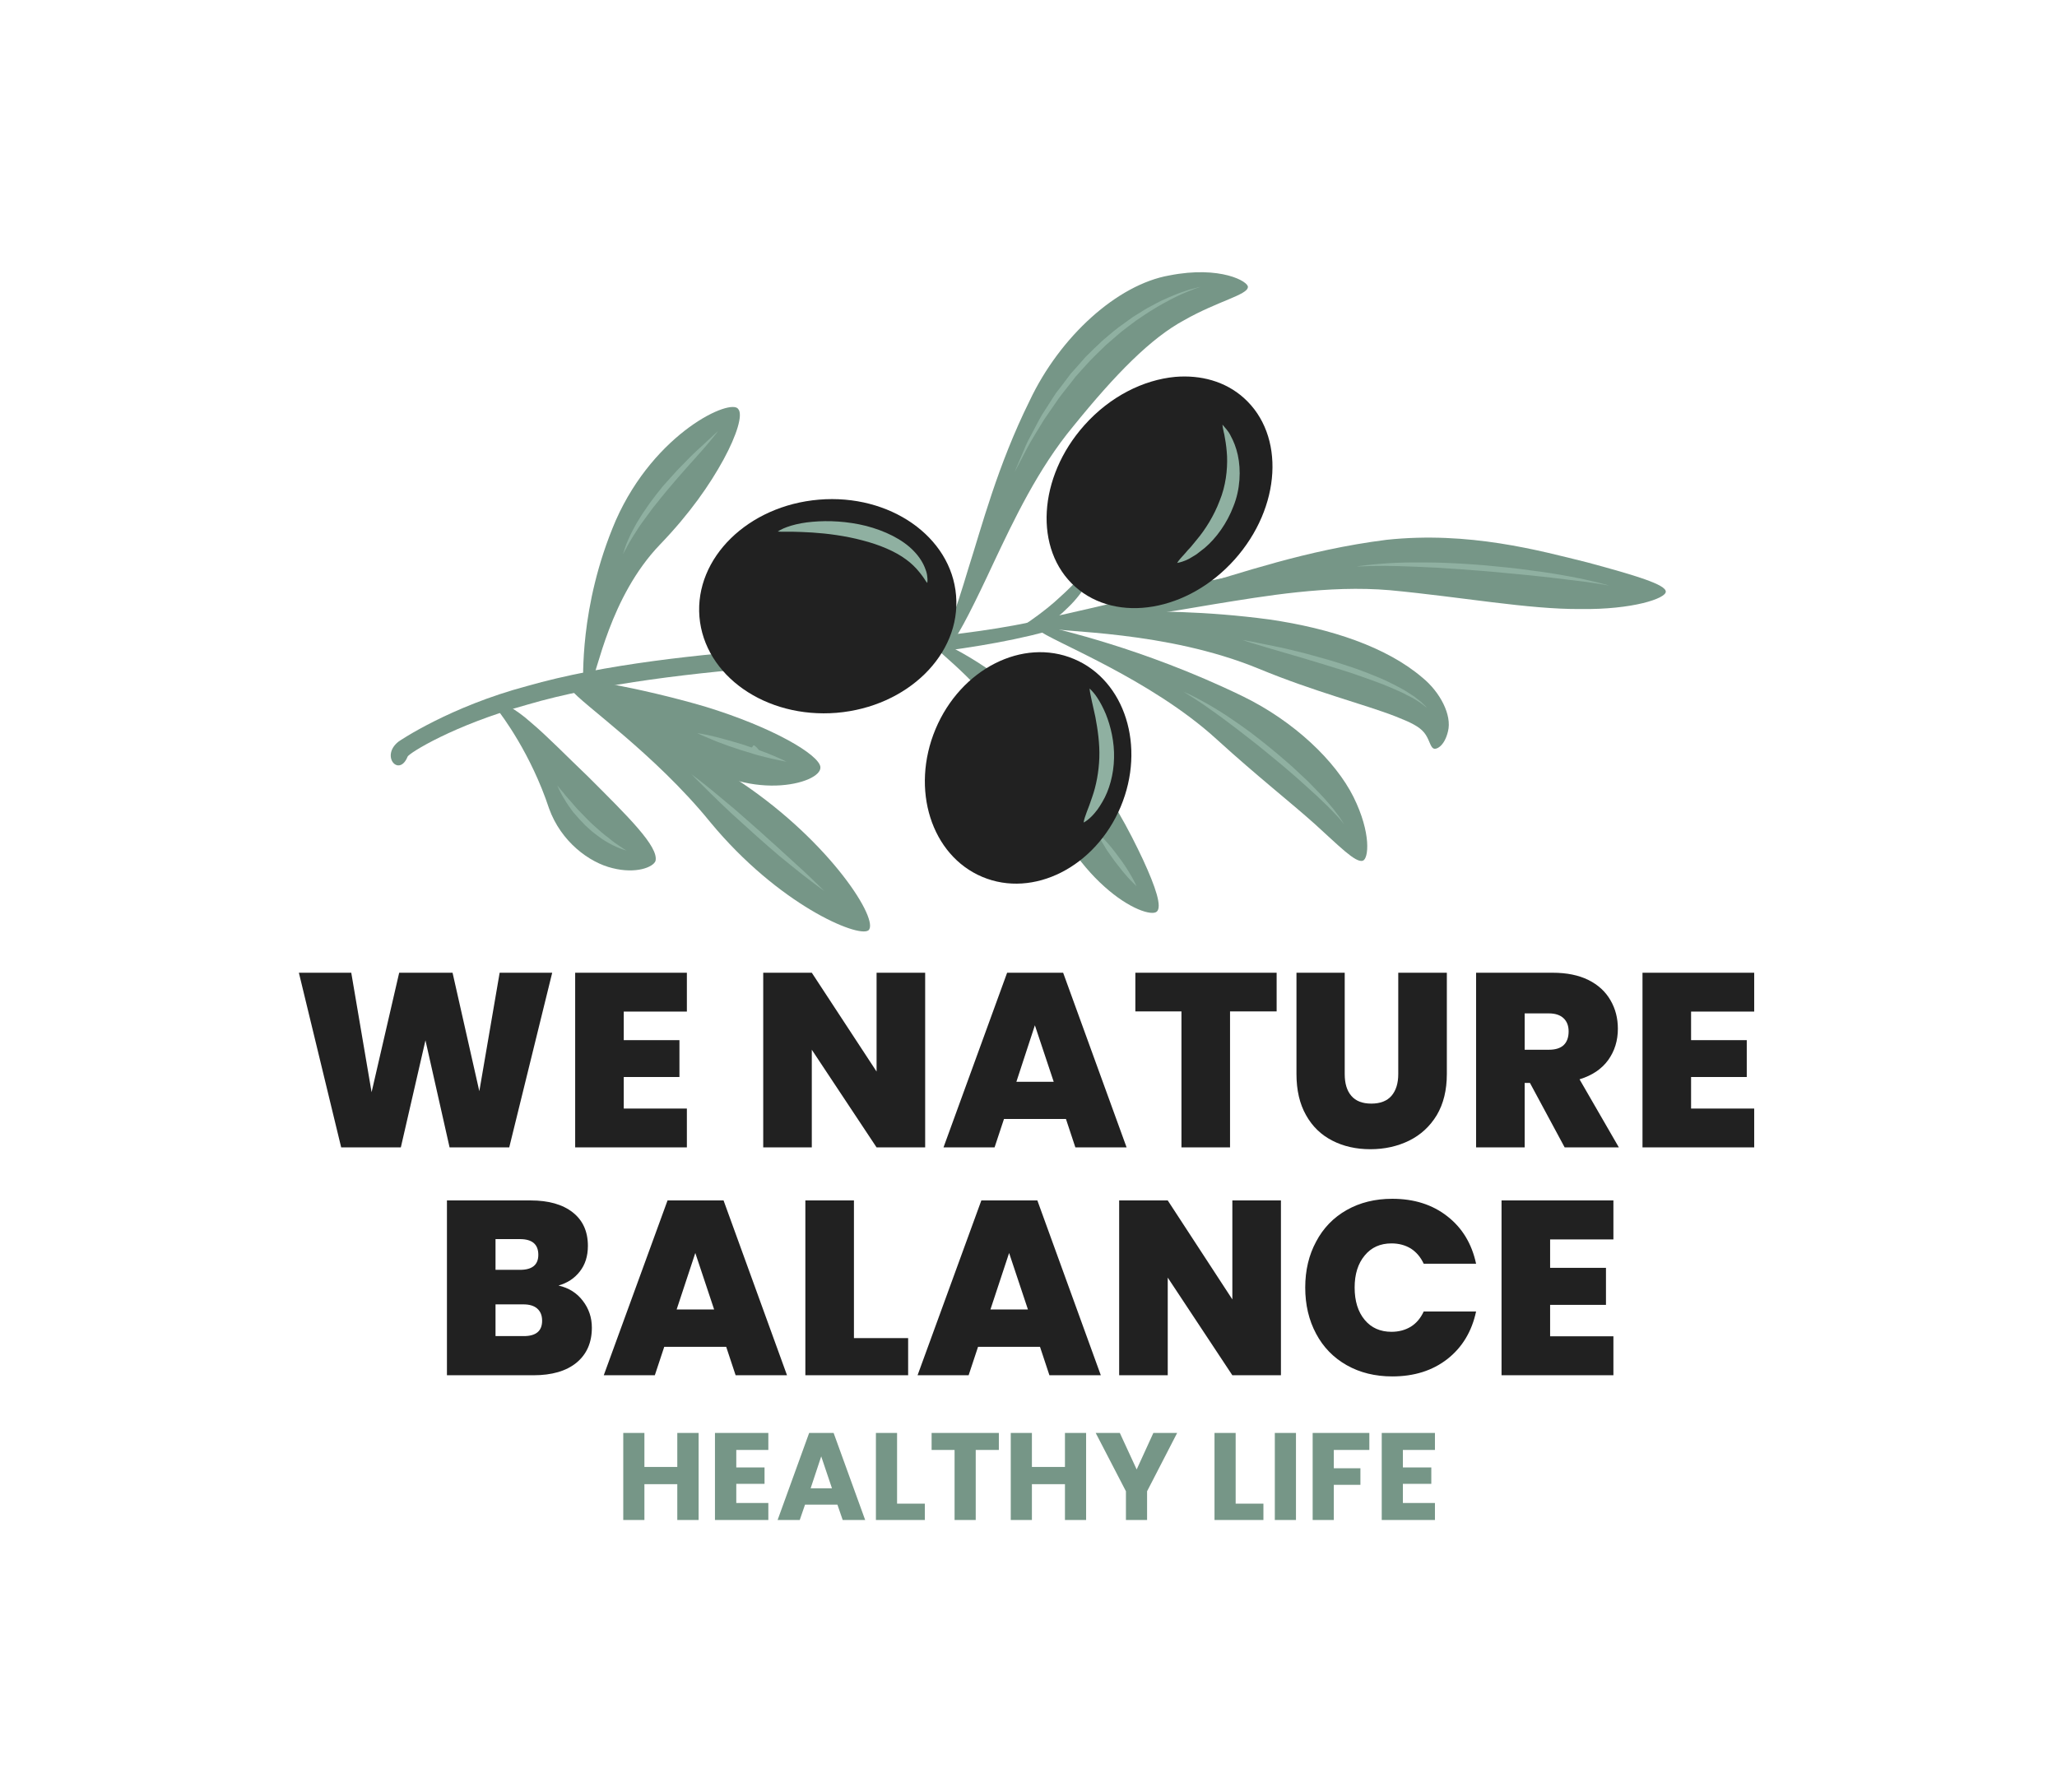 <svg xmlns="http://www.w3.org/2000/svg" version="1.1" xmlns:xlink="http://www.w3.org/1999/xlink" xmlns:svgjs="http://svgjs.dev/svgjs" viewBox="0 0 10.556 9.197"><g transform="matrix(0.848,0,0,0.848,1.499,4.992)"><g clip-path="url(#SvgjsClipPath3243)"><g clip-path="url(#a60042c5d-1a98-43eb-baca-2410f665df93f22cecbb-55bb-491c-aaa6-bcfcd349b728)"><path d=" M 1.272 -1.633 C 1.272 -1.633 1.238 -1.601 1.24 -1.595 C 1.269 -1.559 1.446 -1.324 1.555 -0.994 C 1.627 -0.794 1.797 -0.667 1.939 -0.633 C 2.082 -0.597 2.185 -0.639 2.199 -0.676 C 2.221 -0.762 2.031 -0.947 1.792 -1.186 C 1.665 -1.307 1.544 -1.432 1.445 -1.515 C 1.348 -1.602 1.271 -1.633 1.272 -1.633" fill="#769687" transform="matrix(1,0,0,1,0,0)" fill-rule="nonzero"></path></g><g clip-path="url(#a60042c5d-1a98-43eb-baca-2410f665df93f22cecbb-55bb-491c-aaa6-bcfcd349b728)"><path d=" M 2.978 -1.858 C 2.453 -1.818 1.862 -1.752 1.422 -1.622 C 0.978 -1.499 0.708 -1.329 0.699 -1.308 C 0.648 -1.181 0.533 -1.31 0.643 -1.398 C 0.649 -1.403 0.956 -1.611 1.422 -1.735 C 1.885 -1.868 2.482 -1.929 2.97 -1.964 C 3.564 -2.004 4.161 -2.035 4.654 -2.165 C 5.149 -2.276 5.551 -2.385 5.766 -2.408 C 5.55 -2.355 5.153 -2.221 4.659 -2.091 C 4.167 -1.944 3.557 -1.901 2.978 -1.858" fill="#769687" transform="matrix(1,0,0,1,0,0)" fill-rule="nonzero"></path></g><g clip-path="url(#a60042c5d-1a98-43eb-baca-2410f665df93f22cecbb-55bb-491c-aaa6-bcfcd349b728)"><path d=" M 1.729 -1.779 C 1.729 -1.779 1.685 -1.764 1.685 -1.757 C 1.691 -1.69 2.088 -1.573 2.383 -1.329 C 2.741 -1.021 3.208 -1.142 3.197 -1.245 C 3.19 -1.318 2.914 -1.484 2.498 -1.611 C 2.08 -1.733 1.731 -1.781 1.729 -1.779" fill="#769687" transform="matrix(1,0,0,1,0,0)" fill-rule="nonzero"></path></g><g clip-path="url(#a60042c5d-1a98-43eb-baca-2410f665df93f22cecbb-55bb-491c-aaa6-bcfcd349b728)"><path d=" M 1.759 -1.76 C 1.759 -1.76 1.803 -1.744 1.808 -1.751 C 1.847 -1.813 1.921 -2.274 2.227 -2.592 C 2.407 -2.779 2.528 -2.954 2.611 -3.106 C 2.692 -3.255 2.729 -3.378 2.7 -3.411 C 2.659 -3.48 2.196 -3.273 1.959 -2.738 C 1.731 -2.208 1.767 -1.757 1.759 -1.76" fill="#769687" transform="matrix(1,0,0,1,0,0)" fill-rule="nonzero"></path></g><g clip-path="url(#a60042c5d-1a98-43eb-baca-2410f665df93f22cecbb-55bb-491c-aaa6-bcfcd349b728)"><path d=" M 3.938 -1.994 C 3.938 -1.994 3.905 -1.96 3.91 -1.953 C 3.963 -1.895 4.357 -1.603 4.514 -1.143 C 4.614 -0.873 4.765 -0.655 4.916 -0.521 C 5.067 -0.385 5.203 -0.343 5.233 -0.37 C 5.265 -0.399 5.227 -0.516 5.149 -0.685 C 5.07 -0.853 4.952 -1.082 4.766 -1.315 C 4.394 -1.801 3.931 -1.999 3.938 -1.994" fill="#769687" transform="matrix(1,0,0,1,0,0)" fill-rule="nonzero"></path></g><g clip-path="url(#a60042c5d-1a98-43eb-baca-2410f665df93f22cecbb-55bb-491c-aaa6-bcfcd349b728)"><path d=" M 4.602 -2.089 C 4.602 -2.089 4.507 -2.081 4.515 -2.075 C 4.586 -2.01 5.192 -1.782 5.597 -1.411 C 5.842 -1.188 6.043 -1.031 6.189 -0.9 C 6.333 -0.77 6.436 -0.663 6.479 -0.678 C 6.515 -0.688 6.532 -0.844 6.423 -1.064 C 6.314 -1.282 6.064 -1.521 5.755 -1.672 C 5.132 -1.975 4.601 -2.082 4.602 -2.089" fill="#769687" transform="matrix(1,0,0,1,0,0)" fill-rule="nonzero"></path></g><g clip-path="url(#a60042c5d-1a98-43eb-baca-2410f665df93f22cecbb-55bb-491c-aaa6-bcfcd349b728)"><path d=" M 4.56 -2.154 C 4.56 -2.154 4.535 -2.091 4.546 -2.088 C 4.646 -2.059 5.287 -2.072 5.852 -1.839 C 6.188 -1.7 6.494 -1.623 6.678 -1.551 C 6.772 -1.514 6.82 -1.49 6.85 -1.454 C 6.882 -1.416 6.887 -1.365 6.908 -1.357 C 6.922 -1.349 6.973 -1.368 6.995 -1.461 C 7.02 -1.559 6.947 -1.699 6.84 -1.786 C 6.624 -1.971 6.286 -2.084 5.913 -2.138 C 5.157 -2.239 4.559 -2.15 4.56 -2.154" fill="#769687" transform="matrix(1,0,0,1,0,0)" fill-rule="nonzero"></path></g><g clip-path="url(#a60042c5d-1a98-43eb-baca-2410f665df93f22cecbb-55bb-491c-aaa6-bcfcd349b728)"><path d=" M 3.952 -2.026 C 3.952 -2.026 3.988 -1.995 3.997 -2.004 C 4.038 -2.051 4.132 -2.237 4.248 -2.487 C 4.365 -2.734 4.514 -3.051 4.728 -3.308 C 4.983 -3.623 5.197 -3.841 5.4 -3.95 C 5.601 -4.064 5.781 -4.102 5.784 -4.149 C 5.79 -4.182 5.618 -4.281 5.309 -4.22 C 4.994 -4.165 4.647 -3.851 4.463 -3.461 C 4.268 -3.067 4.174 -2.701 4.091 -2.442 C 4.014 -2.182 3.952 -2.026 3.952 -2.026" fill="#769687" transform="matrix(1,0,0,1,0,0)" fill-rule="nonzero"></path></g><g clip-path="url(#a60042c5d-1a98-43eb-baca-2410f665df93f22cecbb-55bb-491c-aaa6-bcfcd349b728)"><path d=" M 4.965 -2.197 C 4.965 -2.197 4.961 -2.149 4.974 -2.148 C 5.043 -2.143 5.274 -2.177 5.578 -2.23 C 5.882 -2.279 6.27 -2.347 6.643 -2.315 C 7.079 -2.274 7.479 -2.199 7.797 -2.201 C 8.113 -2.197 8.313 -2.265 8.313 -2.306 C 8.314 -2.349 8.132 -2.404 7.839 -2.483 C 7.548 -2.555 7.122 -2.673 6.623 -2.62 C 6.133 -2.558 5.734 -2.415 5.44 -2.331 C 5.148 -2.241 4.965 -2.197 4.965 -2.197" fill="#769687" transform="matrix(1,0,0,1,0,0)" fill-rule="nonzero"></path></g><g clip-path="url(#a60042c5d-1a98-43eb-baca-2410f665df93f22cecbb-55bb-491c-aaa6-bcfcd349b728)"><path d=" M 4.697 -2.212 C 4.613 -2.126 4.486 -2.045 4.482 -2.045 C 4.48 -2.044 4.441 -2.101 4.442 -2.114 C 4.444 -2.112 4.566 -2.197 4.642 -2.269 C 4.737 -2.353 4.822 -2.453 4.863 -2.485 C 4.86 -2.431 4.794 -2.304 4.697 -2.212" fill="#769687" transform="matrix(1,0,0,1,0,0)" fill-rule="nonzero"></path></g><g clip-path="url(#a60042c5d-1a98-43eb-baca-2410f665df93f22cecbb-55bb-491c-aaa6-bcfcd349b728)"><path d=" M 1.719 -1.752 C 1.719 -1.752 1.684 -1.72 1.69 -1.712 C 1.745 -1.633 2.191 -1.329 2.53 -0.912 C 2.942 -0.413 3.422 -0.211 3.487 -0.256 C 3.559 -0.313 3.26 -0.787 2.722 -1.149 C 2.185 -1.516 1.718 -1.748 1.719 -1.752" fill="#769687" transform="matrix(1,0,0,1,0,0)" fill-rule="nonzero"></path></g><g clip-path="url(#a60042c5d-1a98-43eb-baca-2410f665df93f22cecbb-55bb-491c-aaa6-bcfcd349b728)"><path d=" M 5.11 -0.524 C 5.11 -0.524 5.09 -0.542 5.064 -0.57 C 5.05 -0.585 5.036 -0.602 5.021 -0.62 C 5.005 -0.64 4.99 -0.659 4.975 -0.679 C 4.96 -0.7 4.945 -0.721 4.932 -0.74 C 4.92 -0.759 4.909 -0.777 4.898 -0.796 C 4.879 -0.829 4.868 -0.853 4.868 -0.853 C 4.868 -0.853 4.888 -0.836 4.915 -0.807 C 4.928 -0.793 4.943 -0.776 4.958 -0.758 C 4.973 -0.739 4.989 -0.719 5.004 -0.698 C 5.02 -0.678 5.047 -0.637 5.047 -0.637 C 5.06 -0.617 5.071 -0.598 5.081 -0.581 C 5.1 -0.548 5.11 -0.524 5.11 -0.524" fill="#8fb0a1" transform="matrix(1,0,0,1,0,0)" fill-rule="nonzero"></path></g><g clip-path="url(#a60042c5d-1a98-43eb-baca-2410f665df93f22cecbb-55bb-491c-aaa6-bcfcd349b728)"><path d=" M 5.498 -4.151 C 5.498 -4.151 5.492 -4.149 5.481 -4.145 C 5.469 -4.142 5.453 -4.135 5.432 -4.127 C 5.411 -4.118 5.386 -4.109 5.358 -4.095 C 5.33 -4.082 5.299 -4.065 5.266 -4.047 C 5.249 -4.038 5.232 -4.027 5.215 -4.017 C 5.197 -4.006 5.179 -3.995 5.161 -3.983 L 5.105 -3.945 L 5.049 -3.903 C 5.011 -3.875 4.975 -3.841 4.937 -3.809 C 4.927 -3.801 4.918 -3.792 4.909 -3.783 L 4.882 -3.757 C 4.864 -3.739 4.846 -3.722 4.828 -3.703 L 4.777 -3.647 L 4.752 -3.619 C 4.743 -3.61 4.735 -3.6 4.728 -3.59 C 4.698 -3.55 4.666 -3.513 4.638 -3.474 L 4.56 -3.361 C 4.547 -3.343 4.537 -3.324 4.526 -3.307 L 4.495 -3.256 L 4.467 -3.209 C 4.458 -3.194 4.451 -3.179 4.443 -3.165 C 4.429 -3.137 4.416 -3.113 4.406 -3.094 C 4.385 -3.054 4.373 -3.031 4.373 -3.031 C 4.373 -3.031 4.382 -3.055 4.4 -3.096 L 4.432 -3.171 C 4.438 -3.185 4.444 -3.201 4.452 -3.216 L 4.478 -3.265 C 4.496 -3.299 4.515 -3.337 4.537 -3.375 L 4.612 -3.492 C 4.625 -3.513 4.641 -3.531 4.656 -3.551 L 4.702 -3.612 C 4.709 -3.622 4.717 -3.632 4.726 -3.641 L 4.752 -3.67 L 4.803 -3.728 C 4.821 -3.746 4.84 -3.764 4.858 -3.782 L 4.886 -3.808 C 4.895 -3.817 4.904 -3.826 4.914 -3.834 C 4.953 -3.867 4.991 -3.9 5.031 -3.927 C 5.051 -3.941 5.07 -3.956 5.089 -3.969 L 5.147 -4.005 C 5.165 -4.017 5.184 -4.027 5.203 -4.037 C 5.221 -4.046 5.239 -4.057 5.256 -4.065 C 5.291 -4.081 5.324 -4.096 5.353 -4.107 C 5.382 -4.119 5.408 -4.126 5.43 -4.134 C 5.473 -4.146 5.498 -4.151 5.498 -4.151" fill="#8fb0a1" transform="matrix(1,0,0,1,0,0)" fill-rule="nonzero"></path></g><g clip-path="url(#a60042c5d-1a98-43eb-baca-2410f665df93f22cecbb-55bb-491c-aaa6-bcfcd349b728)"><path d=" M 2.992 -1.277 C 2.992 -1.277 2.957 -1.283 2.905 -1.295 C 2.875 -1.302 2.846 -1.309 2.817 -1.317 C 2.801 -1.322 2.784 -1.326 2.768 -1.332 L 2.717 -1.347 L 2.667 -1.364 C 2.65 -1.369 2.634 -1.375 2.619 -1.381 C 2.587 -1.392 2.558 -1.403 2.534 -1.414 C 2.484 -1.434 2.452 -1.45 2.452 -1.45 C 2.452 -1.45 2.488 -1.445 2.54 -1.433 C 2.566 -1.427 2.596 -1.419 2.628 -1.41 C 2.644 -1.406 2.661 -1.401 2.677 -1.396 L 2.728 -1.381 L 2.778 -1.364 C 2.795 -1.358 2.778 -1.404 2.826 -1.347 C 2.855 -1.337 2.883 -1.326 2.911 -1.314 C 2.96 -1.294 2.992 -1.277 2.992 -1.277" fill="#8fb0a1" transform="matrix(1,0,0,1,0,0)" fill-rule="nonzero"></path></g><g clip-path="url(#a60042c5d-1a98-43eb-baca-2410f665df93f22cecbb-55bb-491c-aaa6-bcfcd349b728)"><path d=" M 2.577 -3.278 L 2.571 -3.269 C 2.566 -3.264 2.561 -3.255 2.552 -3.245 C 2.53 -3.218 2.507 -3.19 2.483 -3.163 L 2.382 -3.05 L 2.326 -2.986 C 2.307 -2.964 2.288 -2.942 2.269 -2.919 C 2.251 -2.896 2.231 -2.874 2.214 -2.851 C 2.205 -2.84 2.196 -2.829 2.187 -2.818 L 2.162 -2.784 C 2.145 -2.762 2.13 -2.74 2.115 -2.72 C 2.1 -2.7 2.088 -2.679 2.076 -2.661 C 2.07 -2.652 2.064 -2.643 2.059 -2.634 L 2.044 -2.609 C 2.036 -2.596 2.029 -2.583 2.022 -2.569 L 2.002 -2.533 L 2.015 -2.572 L 2.022 -2.592 C 2.025 -2.6 2.029 -2.607 2.032 -2.616 C 2.04 -2.632 2.047 -2.651 2.058 -2.671 C 2.069 -2.69 2.079 -2.713 2.093 -2.734 C 2.107 -2.756 2.12 -2.779 2.137 -2.802 C 2.152 -2.825 2.169 -2.849 2.187 -2.872 C 2.204 -2.896 2.224 -2.918 2.242 -2.942 C 2.262 -2.964 2.281 -2.987 2.301 -3.008 C 2.32 -3.03 2.34 -3.051 2.36 -3.071 C 2.379 -3.091 2.398 -3.11 2.416 -3.128 C 2.434 -3.146 2.452 -3.162 2.468 -3.177 C 2.501 -3.208 2.528 -3.233 2.547 -3.25 L 2.577 -3.278" fill="#8fb0a1" transform="matrix(1,0,0,1,0,0)" fill-rule="nonzero"></path></g><g clip-path="url(#a60042c5d-1a98-43eb-baca-2410f665df93f22cecbb-55bb-491c-aaa6-bcfcd349b728)"><path d=" M 2.023 -0.74 C 2.023 -0.74 2.014 -0.742 1.999 -0.747 C 1.984 -0.752 1.962 -0.761 1.938 -0.773 C 1.926 -0.78 1.912 -0.786 1.899 -0.795 C 1.885 -0.803 1.871 -0.812 1.857 -0.823 C 1.843 -0.833 1.829 -0.844 1.815 -0.855 C 1.801 -0.867 1.788 -0.88 1.774 -0.892 L 1.736 -0.932 C 1.724 -0.945 1.712 -0.959 1.701 -0.972 C 1.691 -0.986 1.681 -1 1.672 -1.012 C 1.663 -1.025 1.655 -1.038 1.648 -1.05 C 1.633 -1.073 1.624 -1.094 1.616 -1.108 C 1.613 -1.116 1.609 -1.123 1.606 -1.131 C 1.602 -1.139 1.612 -1.124 1.622 -1.112 L 1.641 -1.09 C 1.647 -1.081 1.656 -1.072 1.664 -1.062 C 1.673 -1.052 1.683 -1.04 1.693 -1.029 C 1.703 -1.017 1.714 -1.005 1.725 -0.992 C 1.737 -0.98 1.749 -0.968 1.761 -0.955 L 1.798 -0.917 C 1.811 -0.905 1.824 -0.892 1.837 -0.881 C 1.851 -0.87 1.863 -0.857 1.876 -0.847 C 1.889 -0.836 1.901 -0.826 1.914 -0.817 C 1.926 -0.807 1.937 -0.798 1.948 -0.79 C 1.966 -0.777 1.984 -0.765 2.002 -0.753 C 2.015 -0.745 2.023 -0.74 2.023 -0.74" fill="#8fb0a1" transform="matrix(1,0,0,1,0,0)" fill-rule="nonzero"></path></g><g clip-path="url(#a60042c5d-1a98-43eb-baca-2410f665df93f22cecbb-55bb-491c-aaa6-bcfcd349b728)"><path d=" M 7.971 -2.343 C 7.971 -2.343 7.948 -2.347 7.906 -2.354 L 7.832 -2.365 L 7.735 -2.377 L 7.62 -2.391 L 7.491 -2.405 C 7.447 -2.41 7.401 -2.413 7.354 -2.418 C 7.307 -2.423 7.26 -2.427 7.212 -2.431 C 7.117 -2.439 7.022 -2.445 6.932 -2.451 L 6.804 -2.457 C 6.763 -2.458 6.724 -2.46 6.688 -2.461 C 6.652 -2.461 6.619 -2.463 6.59 -2.462 C 6.561 -2.462 6.536 -2.462 6.515 -2.461 C 6.493 -2.46 6.471 -2.459 6.449 -2.459 C 6.427 -2.458 6.473 -2.463 6.514 -2.468 C 6.535 -2.471 6.561 -2.472 6.59 -2.475 C 6.619 -2.478 6.652 -2.479 6.688 -2.481 C 6.724 -2.483 6.763 -2.483 6.804 -2.483 C 6.845 -2.483 6.889 -2.483 6.934 -2.482 C 6.979 -2.48 7.025 -2.479 7.072 -2.476 C 7.119 -2.473 7.167 -2.47 7.215 -2.466 C 7.311 -2.457 7.406 -2.448 7.495 -2.435 C 7.54 -2.43 7.583 -2.423 7.623 -2.417 C 7.664 -2.411 7.702 -2.403 7.738 -2.397 C 7.808 -2.384 7.867 -2.37 7.908 -2.36 C 7.948 -2.35 7.971 -2.343 7.971 -2.343" fill="#8fb0a1" transform="matrix(1,0,0,1,0,0)" fill-rule="nonzero"></path></g><g clip-path="url(#a60042c5d-1a98-43eb-baca-2410f665df93f22cecbb-55bb-491c-aaa6-bcfcd349b728)"><path d=" M 6.868 -1.603 L 6.827 -1.634 C 6.813 -1.643 6.797 -1.654 6.777 -1.665 L 6.745 -1.681 C 6.734 -1.688 6.722 -1.693 6.709 -1.699 L 6.669 -1.717 L 6.626 -1.735 C 6.597 -1.748 6.565 -1.758 6.532 -1.771 C 6.499 -1.783 6.465 -1.795 6.43 -1.807 C 6.395 -1.819 6.36 -1.83 6.324 -1.841 C 6.289 -1.852 6.253 -1.863 6.217 -1.874 L 6.114 -1.905 L 5.929 -1.959 L 5.799 -1.998 C 5.768 -2.008 5.75 -2.014 5.75 -2.014 C 5.75 -2.014 5.768 -2.011 5.801 -2.005 C 5.833 -1.998 5.879 -1.99 5.934 -1.978 C 5.962 -1.973 5.992 -1.966 6.023 -1.959 C 6.056 -1.951 6.089 -1.943 6.122 -1.935 C 6.156 -1.926 6.191 -1.916 6.227 -1.906 C 6.263 -1.896 6.299 -1.886 6.335 -1.874 C 6.37 -1.863 6.406 -1.851 6.441 -1.839 C 6.476 -1.827 6.51 -1.813 6.543 -1.8 C 6.576 -1.786 6.608 -1.774 6.637 -1.759 L 6.679 -1.738 L 6.718 -1.717 C 6.743 -1.704 6.764 -1.688 6.784 -1.676 C 6.803 -1.663 6.818 -1.649 6.831 -1.64 C 6.844 -1.629 6.852 -1.619 6.859 -1.613 L 6.868 -1.603" fill="#8fb0a1" transform="matrix(1,0,0,1,0,0)" fill-rule="nonzero"></path></g><g clip-path="url(#a60042c5d-1a98-43eb-baca-2410f665df93f22cecbb-55bb-491c-aaa6-bcfcd349b728)"><path d=" M 6.367 -0.898 L 6.332 -0.94 C 6.32 -0.952 6.306 -0.968 6.289 -0.985 C 6.272 -1.002 6.253 -1.022 6.231 -1.042 C 6.208 -1.064 6.185 -1.086 6.161 -1.107 C 6.137 -1.13 6.109 -1.153 6.082 -1.178 C 6.054 -1.203 6.025 -1.227 5.995 -1.253 C 5.965 -1.278 5.935 -1.303 5.904 -1.328 C 5.844 -1.378 5.781 -1.426 5.722 -1.472 C 5.693 -1.494 5.664 -1.516 5.637 -1.536 C 5.609 -1.556 5.584 -1.575 5.559 -1.592 C 5.535 -1.609 5.513 -1.625 5.493 -1.638 C 5.472 -1.651 5.455 -1.663 5.44 -1.672 C 5.411 -1.69 5.394 -1.701 5.394 -1.701 C 5.394 -1.701 5.412 -1.693 5.444 -1.678 C 5.459 -1.671 5.478 -1.66 5.499 -1.649 C 5.523 -1.636 5.547 -1.623 5.57 -1.609 C 5.596 -1.594 5.623 -1.576 5.652 -1.558 C 5.681 -1.539 5.71 -1.518 5.741 -1.497 C 5.771 -1.475 5.803 -1.453 5.833 -1.429 C 5.864 -1.405 5.896 -1.38 5.926 -1.355 C 5.957 -1.33 5.987 -1.304 6.017 -1.278 C 6.047 -1.253 6.075 -1.226 6.102 -1.201 C 6.13 -1.175 6.156 -1.151 6.179 -1.126 C 6.191 -1.114 6.203 -1.102 6.214 -1.09 L 6.246 -1.056 C 6.266 -1.034 6.283 -1.012 6.299 -0.994 C 6.314 -0.975 6.326 -0.958 6.337 -0.944 C 6.347 -0.93 6.354 -0.918 6.359 -0.91 L 6.367 -0.898" fill="#8fb0a1" transform="matrix(1,0,0,1,0,0)" fill-rule="nonzero"></path></g><g clip-path="url(#a60042c5d-1a98-43eb-baca-2410f665df93f22cecbb-55bb-491c-aaa6-bcfcd349b728)"><path d=" M 3.22 -0.495 C 3.22 -0.495 3.165 -0.534 3.086 -0.596 C 3.041 -0.632 2.997 -0.667 2.952 -0.704 C 2.904 -0.744 2.854 -0.789 2.804 -0.833 L 2.73 -0.9 C 2.705 -0.922 2.681 -0.944 2.658 -0.965 C 2.616 -1.004 2.575 -1.044 2.534 -1.084 C 2.462 -1.154 2.416 -1.202 2.416 -1.202 C 2.416 -1.202 2.47 -1.162 2.547 -1.099 C 2.592 -1.062 2.635 -1.026 2.679 -0.989 C 2.703 -0.968 2.727 -0.947 2.752 -0.925 L 2.827 -0.859 L 2.901 -0.792 C 2.926 -0.771 2.949 -0.748 2.973 -0.727 C 3.015 -0.689 3.057 -0.651 3.099 -0.612 C 3.173 -0.543 3.22 -0.495 3.22 -0.495" fill="#8fb0a1" transform="matrix(1,0,0,1,0,0)" fill-rule="nonzero"></path></g><g clip-path="url(#a60042c5d-1a98-43eb-baca-2410f665df93f22cecbb-55bb-491c-aaa6-bcfcd349b728)"><path d=" M 4.018 -2.283 C 4.048 -1.927 3.724 -1.609 3.295 -1.573 C 2.867 -1.538 2.495 -1.797 2.465 -2.154 C 2.436 -2.51 2.759 -2.827 3.188 -2.863 C 3.617 -2.899 3.989 -2.639 4.018 -2.283" fill="#212121" transform="matrix(1,0,0,1,0,0)" fill-rule="nonzero"></path></g><g clip-path="url(#a60042c5d-1a98-43eb-baca-2410f665df93f22cecbb-55bb-491c-aaa6-bcfcd349b728)"><path d=" M 5.344 -3.606 C 5.152 -3.588 4.95 -3.488 4.794 -3.313 C 4.513 -2.998 4.488 -2.56 4.739 -2.336 C 4.991 -2.112 5.423 -2.186 5.704 -2.501 C 5.986 -2.817 6.011 -3.254 5.759 -3.479 C 5.647 -3.579 5.499 -3.619 5.344 -3.606" fill="#212121" transform="matrix(1,0,0,1,0,0)" fill-rule="nonzero"></path></g><g clip-path="url(#a60042c5d-1a98-43eb-baca-2410f665df93f22cecbb-55bb-491c-aaa6-bcfcd349b728)"><path d=" M 5.014 -1.004 C 5.167 -1.368 5.041 -1.769 4.731 -1.899 C 4.422 -2.029 4.047 -1.839 3.894 -1.475 C 3.741 -1.11 3.868 -0.71 4.177 -0.58 C 4.486 -0.45 4.861 -0.64 5.014 -1.004" fill="#212121" transform="matrix(1,0,0,1,0,0)" fill-rule="nonzero"></path></g><g clip-path="url(#a60042c5d-1a98-43eb-baca-2410f665df93f22cecbb-55bb-491c-aaa6-bcfcd349b728)"><path d=" M 5.356 -2.48 C 5.365 -2.496 5.383 -2.515 5.404 -2.538 C 5.414 -2.55 5.425 -2.563 5.438 -2.576 C 5.449 -2.59 5.462 -2.605 5.475 -2.621 C 5.527 -2.683 5.579 -2.766 5.613 -2.856 C 5.65 -2.946 5.661 -3.043 5.658 -3.125 C 5.656 -3.162 5.652 -3.199 5.645 -3.236 C 5.643 -3.244 5.643 -3.251 5.641 -3.259 C 5.639 -3.267 5.637 -3.274 5.636 -3.281 C 5.633 -3.294 5.631 -3.306 5.63 -3.317 C 5.638 -3.308 5.646 -3.299 5.654 -3.289 C 5.663 -3.278 5.672 -3.266 5.68 -3.249 C 5.697 -3.218 5.713 -3.179 5.723 -3.133 C 5.743 -3.042 5.738 -2.926 5.697 -2.824 C 5.658 -2.72 5.592 -2.63 5.524 -2.572 C 5.506 -2.558 5.49 -2.545 5.474 -2.533 C 5.459 -2.524 5.444 -2.514 5.428 -2.505 C 5.399 -2.49 5.373 -2.483 5.356 -2.48" fill="#8fb0a1" transform="matrix(1,0,0,1,0,0)" fill-rule="nonzero"></path></g><g clip-path="url(#a60042c5d-1a98-43eb-baca-2410f665df93f22cecbb-55bb-491c-aaa6-bcfcd349b728)"><path d=" M 4.79 -0.909 C 4.792 -0.925 4.799 -0.947 4.809 -0.973 C 4.814 -0.986 4.819 -1 4.825 -1.015 L 4.842 -1.064 C 4.866 -1.132 4.882 -1.216 4.885 -1.301 C 4.888 -1.387 4.875 -1.474 4.861 -1.548 C 4.853 -1.585 4.845 -1.619 4.839 -1.647 C 4.833 -1.676 4.827 -1.702 4.826 -1.72 C 4.844 -1.703 4.86 -1.684 4.874 -1.662 C 4.891 -1.636 4.908 -1.604 4.924 -1.566 C 4.954 -1.492 4.977 -1.395 4.974 -1.298 C 4.972 -1.2 4.945 -1.104 4.904 -1.035 C 4.894 -1.018 4.884 -1.002 4.874 -0.988 C 4.863 -0.974 4.853 -0.961 4.843 -0.951 C 4.823 -0.93 4.804 -0.916 4.79 -0.909" fill="#8fb0a1" transform="matrix(1,0,0,1,0,0)" fill-rule="nonzero"></path></g><g clip-path="url(#a60042c5d-1a98-43eb-baca-2410f665df93f22cecbb-55bb-491c-aaa6-bcfcd349b728)"><path d=" M 3.844 -2.359 C 3.837 -2.366 3.831 -2.376 3.824 -2.387 C 3.816 -2.398 3.808 -2.41 3.797 -2.423 C 3.774 -2.452 3.747 -2.478 3.717 -2.5 C 3.649 -2.551 3.552 -2.591 3.45 -2.617 C 3.348 -2.644 3.241 -2.658 3.149 -2.664 C 3.104 -2.667 3.062 -2.668 3.026 -2.669 C 2.99 -2.669 2.961 -2.668 2.939 -2.67 C 2.975 -2.695 3.052 -2.721 3.149 -2.729 C 3.246 -2.738 3.362 -2.732 3.474 -2.704 C 3.585 -2.675 3.694 -2.624 3.763 -2.551 C 3.798 -2.515 3.821 -2.476 3.833 -2.441 C 3.84 -2.424 3.843 -2.408 3.844 -2.394 C 3.846 -2.38 3.845 -2.368 3.844 -2.359" fill="#8fb0a1" transform="matrix(1,0,0,1,0,0)" fill-rule="nonzero"></path></g></g><g><path d=" M 1.574 -2.220446049250313e-16 L 1.314 1.057 L 0.953 1.057 L 0.807 0.409 L 0.658 1.057 L 0.297 1.057 L 0.041 -2.220446049250313e-16 L 0.358 -2.220446049250313e-16 L 0.481 0.723 L 0.648 -2.220446049250313e-16 L 0.971 -2.220446049250313e-16 L 1.133 0.717 L 1.256 -2.220446049250313e-16 L 1.574 -2.220446049250313e-16 M 2.007 0.235 L 2.007 0.408 L 2.344 0.408 L 2.344 0.631 L 2.007 0.631 L 2.007 0.822 L 2.389 0.822 L 2.389 1.057 L 1.713 1.057 L 1.713 -2.220446049250313e-16 L 2.389 -2.220446049250313e-16 L 2.389 0.235 L 2.007 0.235 M 3.831 1.057 L 3.537 1.057 L 3.145 0.466 L 3.145 1.057 L 2.851 1.057 L 2.851 -2.220446049250313e-16 L 3.145 -2.220446049250313e-16 L 3.537 0.598 L 3.537 -2.220446049250313e-16 L 3.831 -2.220446049250313e-16 L 3.831 1.057 M 4.683 0.885 L 4.308 0.885 L 4.251 1.057 L 3.942 1.057 L 4.327 -2.220446049250313e-16 L 4.666 -2.220446049250313e-16 L 5.05 1.057 L 4.74 1.057 L 4.683 0.885 M 4.609 0.66 L 4.495 0.318 L 4.383 0.66 L 4.609 0.66 M 5.958 -2.220446049250313e-16 L 5.958 0.234 L 5.676 0.234 L 5.676 1.057 L 5.382 1.057 L 5.382 0.234 L 5.103 0.234 L 5.103 -2.220446049250313e-16 L 5.958 -2.220446049250313e-16 M 6.37 -2.220446049250313e-16 L 6.37 0.613 Q 6.37 0.699 6.41 0.745 Q 6.45 0.792 6.531 0.792 Q 6.612 0.792 6.653 0.745 Q 6.694 0.697 6.694 0.613 L 6.694 -2.220446049250313e-16 L 6.988 -2.220446049250313e-16 L 6.988 0.613 Q 6.988 0.759 6.927 0.862 Q 6.865 0.964 6.76 1.016 Q 6.654 1.068 6.525 1.068 Q 6.396 1.068 6.295 1.016 Q 6.193 0.964 6.136 0.862 Q 6.078 0.76 6.078 0.613 L 6.078 -2.220446049250313e-16 L 6.37 -2.220446049250313e-16 M 7.701 1.057 L 7.491 0.667 L 7.459 0.667 L 7.459 1.057 L 7.165 1.057 L 7.165 -2.220446049250313e-16 L 7.629 -2.220446049250313e-16 Q 7.756 -2.220446049250313e-16 7.845 0.044 Q 7.933 0.088 7.978 0.166 Q 8.023 0.243 8.023 0.339 Q 8.023 0.447 7.964 0.529 Q 7.905 0.61 7.791 0.645 L 8.029 1.057 L 7.701 1.057 M 7.459 0.466 L 7.605 0.466 Q 7.665 0.466 7.695 0.438 Q 7.725 0.409 7.725 0.355 Q 7.725 0.304 7.694 0.275 Q 7.663 0.246 7.605 0.246 L 7.459 0.246 L 7.459 0.466 M 8.466 0.235 L 8.466 0.408 L 8.803 0.408 L 8.803 0.631 L 8.466 0.631 L 8.466 0.822 L 8.848 0.822 L 8.848 1.057 L 8.172 1.057 L 8.172 -2.220446049250313e-16 L 8.848 -2.220446049250313e-16 L 8.848 0.235 L 8.466 0.235 M 1.759 1.985 Q 1.814 2.056 1.814 2.148 Q 1.814 2.283 1.721 2.36 Q 1.628 2.436 1.46 2.436 L 0.937 2.436 L 0.937 1.378 L 1.444 1.378 Q 1.606 1.378 1.698 1.45 Q 1.79 1.522 1.79 1.653 Q 1.79 1.746 1.741 1.808 Q 1.693 1.87 1.612 1.893 Q 1.705 1.914 1.759 1.985 M 1.231 1.798 L 1.379 1.798 Q 1.49 1.798 1.49 1.707 Q 1.49 1.612 1.379 1.612 L 1.231 1.612 L 1.231 1.798 M 1.513 2.106 Q 1.513 2.058 1.483 2.032 Q 1.454 2.007 1.4 2.007 L 1.231 2.007 L 1.231 2.199 L 1.402 2.199 Q 1.513 2.199 1.513 2.106 M 2.627 2.264 L 2.252 2.264 L 2.195 2.436 L 1.886 2.436 L 2.272 1.378 L 2.611 1.378 L 2.995 2.436 L 2.684 2.436 L 2.627 2.264 M 2.554 2.038 L 2.44 1.696 L 2.327 2.038 L 2.554 2.038 M 3.4 2.211 L 3.728 2.211 L 3.728 2.436 L 3.106 2.436 L 3.106 1.378 L 3.4 1.378 L 3.4 2.211 M 4.526 2.264 L 4.151 2.264 L 4.094 2.436 L 3.785 2.436 L 4.171 1.378 L 4.51 1.378 L 4.894 2.436 L 4.583 2.436 L 4.526 2.264 M 4.453 2.038 L 4.339 1.696 L 4.226 2.038 L 4.453 2.038 M 5.984 2.436 L 5.69 2.436 L 5.299 1.845 L 5.299 2.436 L 5.005 2.436 L 5.005 1.378 L 5.299 1.378 L 5.69 1.977 L 5.69 1.378 L 5.984 1.378 L 5.984 2.436 M 6.197 1.627 Q 6.262 1.504 6.382 1.436 Q 6.502 1.368 6.658 1.368 Q 6.856 1.368 6.991 1.474 Q 7.126 1.579 7.165 1.761 L 6.848 1.761 Q 6.82 1.701 6.77 1.669 Q 6.719 1.638 6.653 1.638 Q 6.551 1.638 6.491 1.711 Q 6.43 1.784 6.43 1.905 Q 6.43 2.028 6.491 2.101 Q 6.551 2.173 6.653 2.173 Q 6.719 2.173 6.77 2.142 Q 6.82 2.111 6.848 2.05 L 7.165 2.05 Q 7.126 2.232 6.991 2.338 Q 6.856 2.443 6.658 2.443 Q 6.502 2.443 6.382 2.375 Q 6.262 2.307 6.197 2.185 Q 6.131 2.062 6.131 1.905 Q 6.131 1.749 6.197 1.627 M 7.613 1.614 L 7.613 1.786 L 7.951 1.786 L 7.951 2.01 L 7.613 2.01 L 7.613 2.2 L 7.996 2.2 L 7.996 2.436 L 7.319 2.436 L 7.319 1.378 L 7.996 1.378 L 7.996 1.614 L 7.613 1.614" fill="#212121" fill-rule="nonzero"></path></g><g><path d=" M 2.46 2.785 L 2.46 3.312 L 2.331 3.312 L 2.331 3.095 L 2.132 3.095 L 2.132 3.312 L 2.004 3.312 L 2.004 2.785 L 2.132 2.785 L 2.132 2.991 L 2.331 2.991 L 2.331 2.785 L 2.46 2.785 M 2.688 2.888 L 2.688 2.994 L 2.859 2.994 L 2.859 3.093 L 2.688 3.093 L 2.688 3.209 L 2.882 3.209 L 2.882 3.312 L 2.559 3.312 L 2.559 2.785 L 2.882 2.785 L 2.882 2.888 L 2.688 2.888 M 3.3 3.219 L 3.104 3.219 L 3.072 3.312 L 2.938 3.312 L 3.129 2.785 L 3.277 2.785 L 3.468 3.312 L 3.332 3.312 L 3.3 3.219 M 3.267 3.12 L 3.202 2.927 L 3.138 3.12 L 3.267 3.12 M 3.661 3.213 L 3.829 3.213 L 3.829 3.312 L 3.533 3.312 L 3.533 2.785 L 3.661 2.785 L 3.661 3.213 M 4.277 2.785 L 4.277 2.888 L 4.137 2.888 L 4.137 3.312 L 4.009 3.312 L 4.009 2.888 L 3.87 2.888 L 3.87 2.785 L 4.277 2.785 M 4.805 2.785 L 4.805 3.312 L 4.677 3.312 L 4.677 3.095 L 4.477 3.095 L 4.477 3.312 L 4.349 3.312 L 4.349 2.785 L 4.477 2.785 L 4.477 2.991 L 4.677 2.991 L 4.677 2.785 L 4.805 2.785 M 5.356 2.785 L 5.174 3.138 L 5.174 3.312 L 5.046 3.312 L 5.046 3.138 L 4.863 2.785 L 5.009 2.785 L 5.111 3.006 L 5.212 2.785 L 5.356 2.785 M 5.71 3.213 L 5.878 3.213 L 5.878 3.312 L 5.582 3.312 L 5.582 2.785 L 5.71 2.785 L 5.71 3.213 M 6.075 2.785 L 6.075 3.312 L 5.947 3.312 L 5.947 2.785 L 6.075 2.785 M 6.519 2.785 L 6.519 2.888 L 6.304 2.888 L 6.304 2.999 L 6.465 2.999 L 6.465 3.099 L 6.304 3.099 L 6.304 3.312 L 6.176 3.312 L 6.176 2.785 L 6.519 2.785 M 6.722 2.888 L 6.722 2.994 L 6.894 2.994 L 6.894 3.093 L 6.722 3.093 L 6.722 3.209 L 6.916 3.209 L 6.916 3.312 L 6.594 3.312 L 6.594 2.785 L 6.916 2.785 L 6.916 2.888 L 6.722 2.888" fill="#769687" fill-rule="nonzero"></path></g></g><defs><clipPath id="SvgjsClipPath3243"><path d=" M 0.597 -4.239 h 7.716 v 3.989 h -7.716 Z"></path></clipPath><clipPath id="a60042c5d-1a98-43eb-baca-2410f665df93f22cecbb-55bb-491c-aaa6-bcfcd349b728"><path d=" M 0.597 -0.25 L 8.313 -0.25 L 8.313 -4.239 L 0.597 -4.239 Z"></path></clipPath></defs></svg>